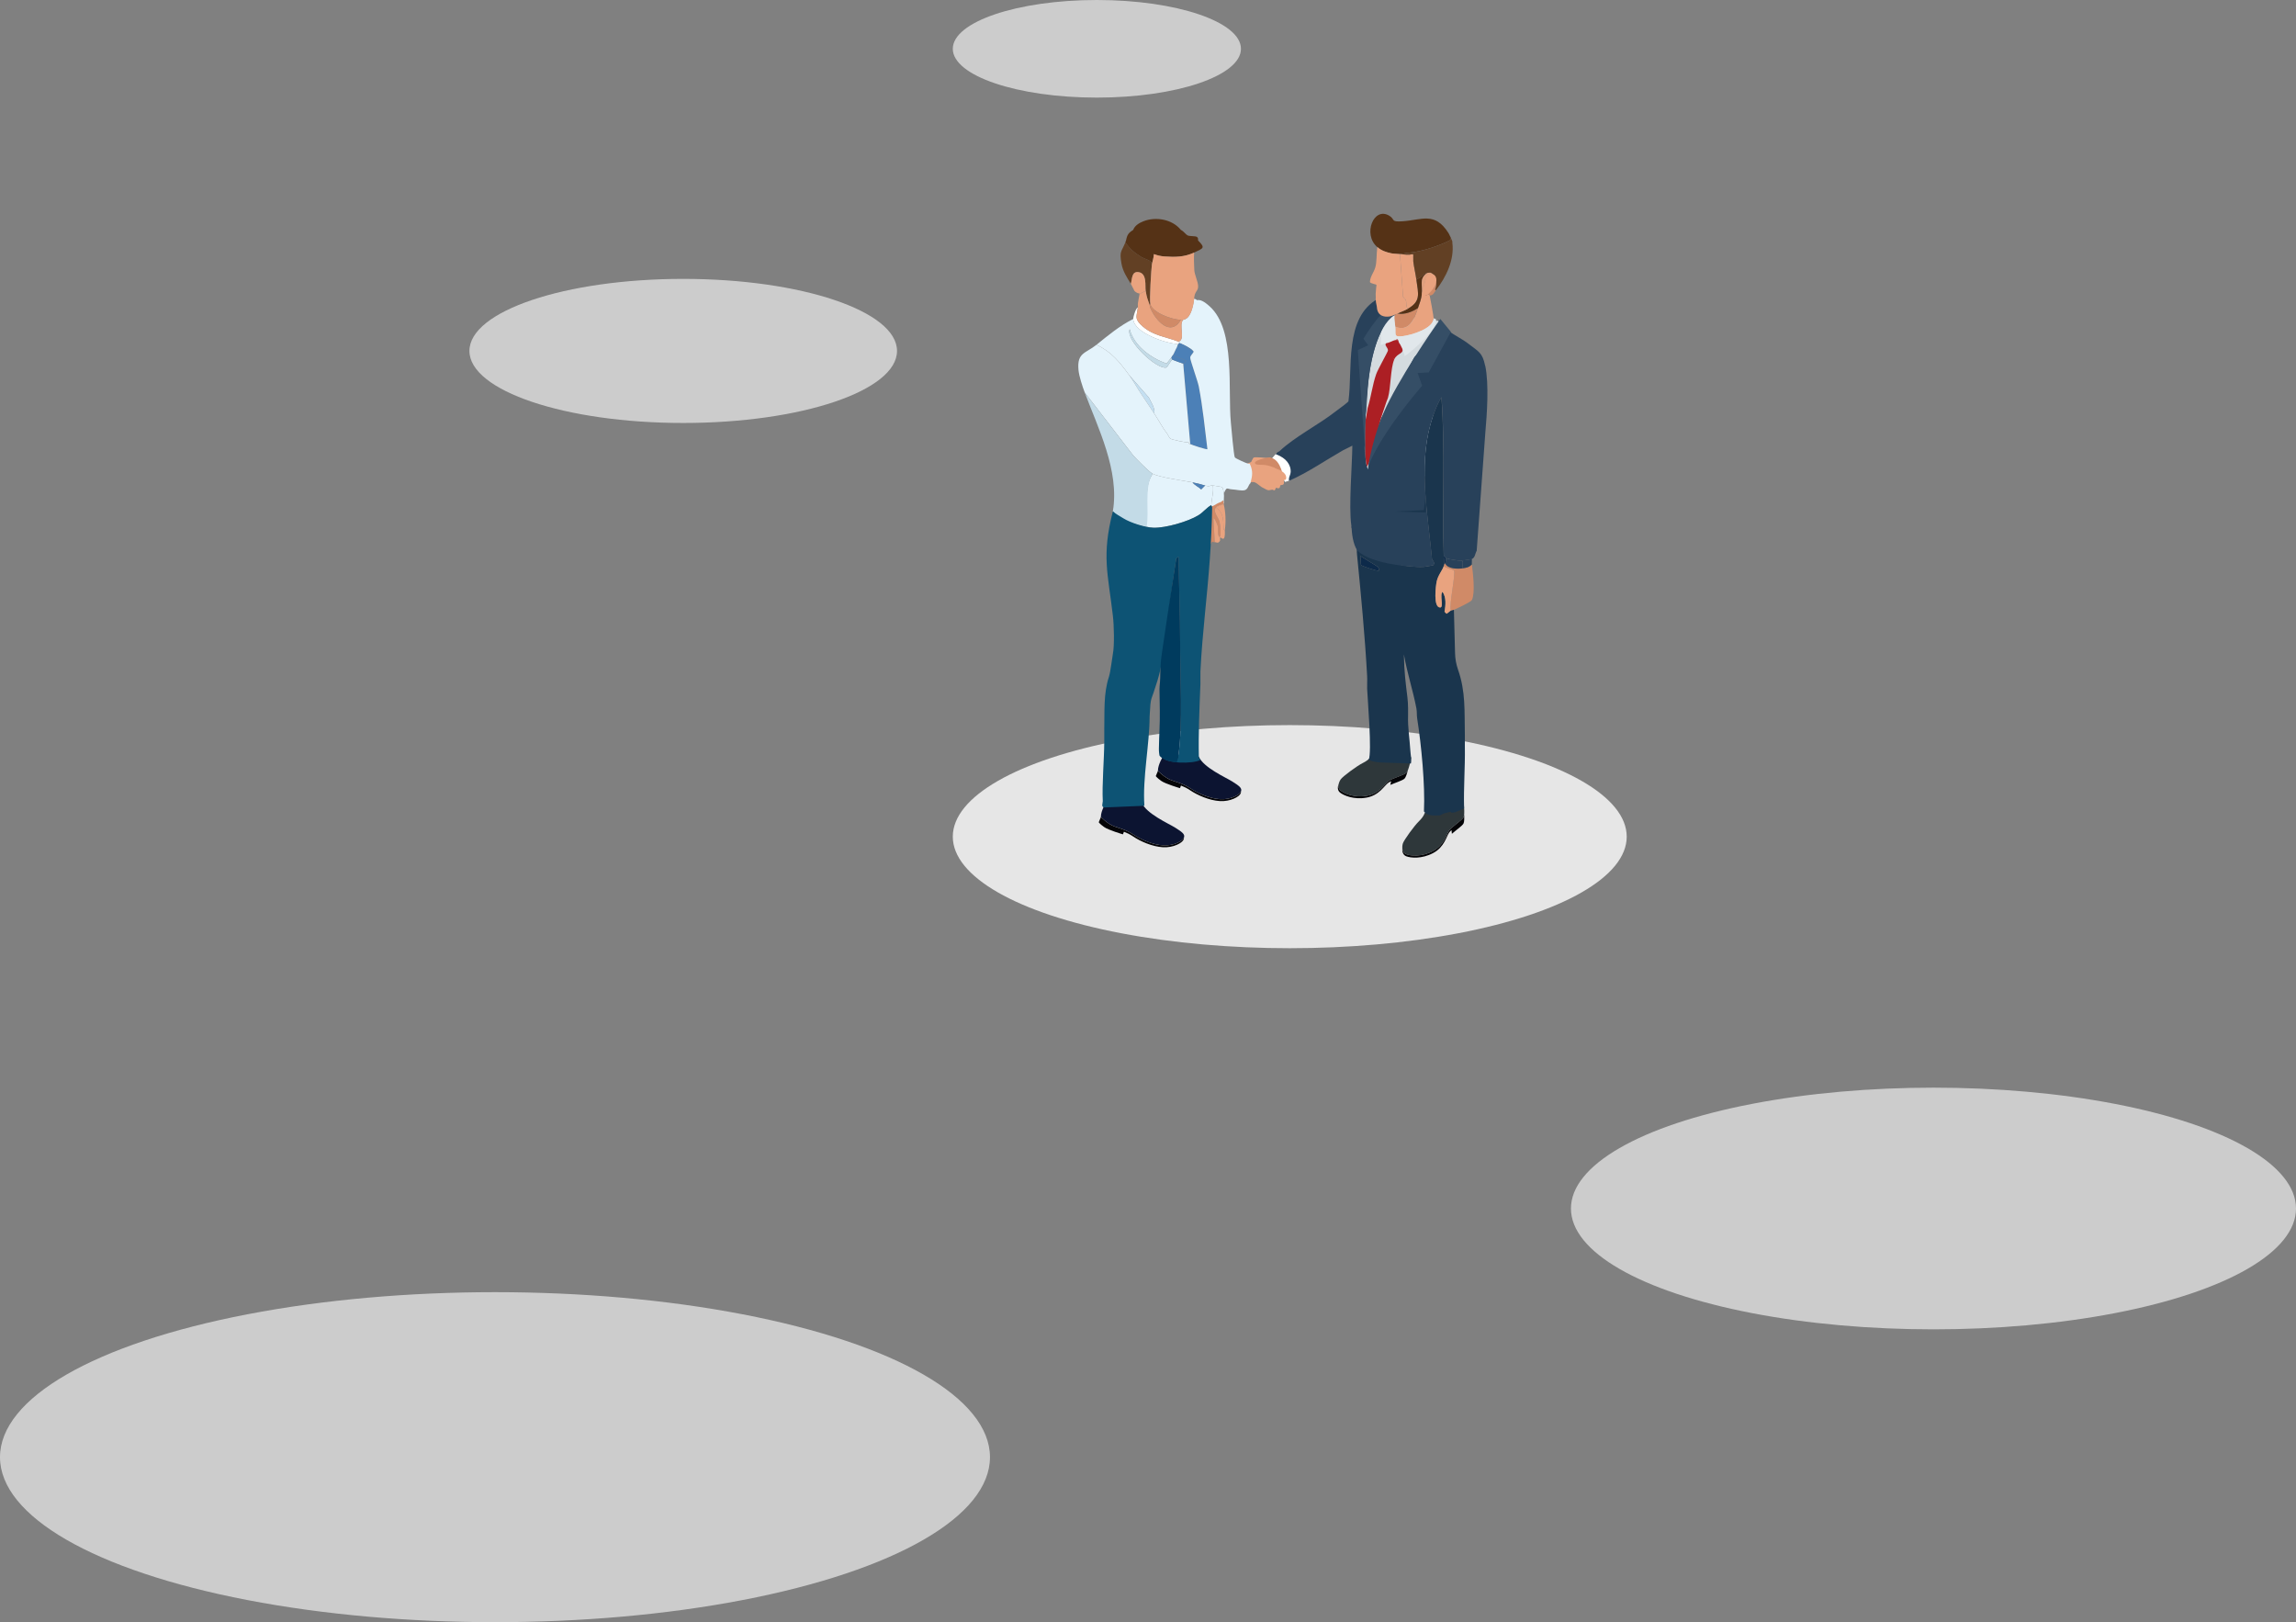 <svg width="494" height="349" viewBox="0 0 494 349" fill="none" xmlns="http://www.w3.org/2000/svg">
<rect x="0" y="0" width="494" height="349" fill="#808080" stroke="none"/>
<ellipse opacity="0.6" cx="106.5" cy="313.5" rx="106.5" ry="35.5" fill="white"/>
<ellipse opacity="0.8" cx="277.5" cy="180" rx="72.5" ry="24" fill="white"/>
<g clip-path="url(#clip0_1135_4355)">
<path d="M307.541 102.439H292.091L295.412 67.522L307.726 68.853L309.577 69.053L307.541 102.439Z" fill="#D4DBDF"/>
<path d="M274.584 97.563L273.349 98.983L276.49 103.685L277.565 103.34L278.45 99.798L274.584 97.563Z" fill="white"/>
<path d="M272.924 98.603C272.924 98.603 273.024 98.653 273.149 98.713C273.474 98.873 273.754 99.108 273.97 99.393C274.37 99.923 274.9 100.714 274.64 100.849C274.24 101.059 272.109 100.243 270.568 100.429C269.773 99.763 269.598 100.369 269.048 99.603C269.258 99.423 269.518 98.518 269.793 98.418C270.098 98.308 272.519 98.483 272.929 98.598L272.924 98.603Z" fill="#E9A37F"/>
<path d="M270.554 100.419C271.494 101.224 272.434 102.829 273.92 103.36C273.945 104.16 271.279 102.774 271.059 102.604C271.029 102.579 271.564 101.959 270.809 102.099C270.614 102.134 269.548 103.73 269.213 103.195C269.558 101.929 269.433 100.889 268.878 99.748C268.888 99.748 268.928 99.678 269.048 99.578C269.593 100.349 269.773 99.743 270.564 100.419H270.554Z" fill="#E1A07D"/>
<path d="M268.743 103.545C268.453 103.469 270.864 103.53 271.059 102.599C271.279 102.774 273.945 104.155 273.92 103.354C272.434 102.824 271.499 101.219 270.554 100.413C272.094 100.243 274.43 101.489 274.31 100.664C274.215 100.023 273.304 99.098 272.949 98.688C272.844 98.568 272.879 98.433 272.879 98.433C275.105 98.323 276.01 101.429 276.105 103.104C275.305 103.434 275.175 103.59 274.51 103.945C274.255 104.08 274.07 103.68 273.755 103.86C273.755 103.86 269.868 103.835 268.748 103.54L268.743 103.545Z" fill="#D08A67"/>
<path d="M272.263 105.22C272.974 105.645 273.159 105.415 273.734 105.345C273.819 105.335 274.099 105.515 274.159 105.495C274.479 105.405 274.419 105.03 274.499 104.98C274.689 104.86 274.954 105.23 275.309 104.95C275.375 104.895 275.44 104.45 275.51 104.385C275.56 104.335 275.935 104.39 276.13 104.205C276.39 103.965 276.165 103.409 276.195 103.349C276.265 103.194 276.815 103.459 276.73 102.624C276.565 100.964 272.664 100.263 272.664 100.263C273.329 100.113 274.089 100.548 274.769 100.728C274.409 100.118 273.054 99.898 272.384 99.923C272.994 99.528 273.594 99.228 273.309 98.473C272.424 98.473 269.793 99.193 268.897 99.523C266.807 100.298 268.087 100.133 268.282 100.698C268.457 101.219 268.332 103.314 268.652 103.699C268.842 103.93 269.357 103.579 269.838 103.719C270.178 103.819 270.698 104.195 271.183 104.595C271.328 104.715 271.488 104.82 271.658 104.905C271.873 105.015 272.158 105.16 272.258 105.215L272.263 105.22Z" fill="#E9A37F"/>
<path d="M306.576 174.794C306.576 174.794 306.381 175.639 305.34 176.639C304.3 177.64 302.089 180.696 301.844 181.436C301.609 182.176 301.609 183.412 302.559 183.782C303.515 184.152 305.9 184.392 308.351 183.087C310.802 181.781 311.192 179.46 311.822 178.635C312.453 177.815 314.513 176.534 314.884 175.859C315.254 175.189 314.884 172.368 314.884 172.368L306.576 174.799V174.794Z" fill="#2E373A"/>
<path d="M302.559 183.777C303.515 184.147 305.901 184.387 308.351 183.082C310.802 181.776 311.192 179.455 311.823 178.635C312.453 177.81 314.514 176.529 314.879 175.859C314.954 175.729 314.999 175.504 315.024 175.239C315.064 176.014 315.064 176.855 314.879 177.18C314.589 177.71 313.243 178.62 312.383 179.385L312.298 178.58C312.103 178.755 311.938 178.925 311.823 179.08C311.192 179.906 310.802 182.226 308.351 183.527C305.901 184.832 303.515 184.592 302.559 184.222C301.844 183.947 301.664 183.177 301.719 182.501C301.764 183.042 301.994 183.562 302.559 183.782" fill="#040407"/>
<path d="M294.986 162.75C294.986 162.75 294.546 163.5 293.251 164.135C291.955 164.775 288.924 167.026 288.474 167.656C288.024 168.287 287.654 169.467 288.454 170.107C289.254 170.747 291.455 171.693 294.186 171.188C296.917 170.682 297.987 168.587 298.838 167.991C299.688 167.396 302.039 166.796 302.589 166.266C303.144 165.736 303.639 162.935 303.639 162.935L294.986 162.75Z" fill="#2E373A"/>
<path d="M288.454 170.102C289.254 170.742 291.455 171.688 294.186 171.183C296.917 170.677 297.987 168.582 298.837 167.986C299.683 167.391 302.033 166.791 302.589 166.256C302.699 166.151 302.809 165.951 302.914 165.706C302.719 166.456 302.463 167.256 302.193 167.516C301.758 167.931 300.203 168.397 299.147 168.867L299.307 168.071C299.067 168.182 298.862 168.292 298.702 168.402C297.852 168.997 296.782 171.093 294.051 171.598C291.32 172.103 289.119 171.158 288.319 170.517C287.718 170.037 287.778 169.252 288.039 168.622C287.919 169.152 287.979 169.717 288.454 170.097" fill="#040407"/>
<path d="M252.862 178.07C251.447 177.175 246.705 175.114 245.645 172.708L238.057 172.473C238.057 172.473 236.817 174.459 236.867 175.769C236.867 175.769 238.277 177.255 239.758 177.79C241.238 178.325 242.379 178.545 243.889 179.566C245.405 180.586 247.98 181.741 250.266 181.871C252.552 182.001 254.438 180.936 254.733 180.211C255.033 179.481 254.278 178.965 252.862 178.07Z" fill="#0C1431"/>
<path d="M254.728 180.231C254.408 180.956 252.537 182.001 250.266 181.876C247.98 181.746 245.404 180.591 243.889 179.57C242.378 178.55 241.238 178.335 239.758 177.8C238.282 177.265 236.867 175.779 236.867 175.779C236.867 175.739 236.867 175.699 236.867 175.659C236.847 175.739 236.827 175.819 236.817 175.899L236.401 176.909C236.401 176.909 236.621 177.255 237.552 177.925C238.487 178.595 241.608 179.5 241.608 179.5C241.608 179.5 241.718 179.215 241.823 178.94C242.453 179.185 243.094 179.485 243.824 179.976C245.334 180.996 247.915 182.151 250.201 182.281C252.487 182.411 254.367 181.351 254.668 180.621C254.723 180.486 254.743 180.351 254.728 180.226" fill="#040407"/>
<path d="M265.137 168.137C263.721 167.241 258.979 165.181 257.919 162.775L250.332 162.54C250.332 162.54 249.091 164.525 249.141 165.836C249.141 165.836 250.552 167.321 252.032 167.856C253.513 168.392 254.653 168.612 256.164 169.632C257.679 170.652 260.255 171.808 262.541 171.938C264.826 172.068 266.712 171.003 267.007 170.277C267.307 169.547 266.552 169.032 265.137 168.137Z" fill="#0C1431"/>
<path d="M267.001 170.297C266.681 171.023 264.81 172.068 262.54 171.943C260.254 171.813 257.678 170.658 256.162 169.637C254.652 168.617 253.511 168.402 252.031 167.867C250.555 167.331 249.14 165.846 249.14 165.846C249.14 165.806 249.14 165.766 249.14 165.726C249.12 165.806 249.1 165.886 249.09 165.966L248.675 166.976C248.675 166.976 248.895 167.321 249.825 167.992C250.761 168.662 253.882 169.567 253.882 169.567C253.882 169.567 253.992 169.282 254.097 169.007C254.727 169.252 255.367 169.552 256.097 170.042C257.608 171.063 260.189 172.218 262.475 172.348C264.76 172.478 266.641 171.418 266.941 170.688C266.996 170.552 267.016 170.417 267.001 170.292" fill="#040407"/>
<path d="M255.503 113.873C256.063 115.128 255.658 116.429 255.333 117.574L255.503 113.873Z" fill="#0A2949"/>
<path d="M312.143 174.644C312.143 174.644 312.143 174.664 312.143 174.669C312.393 174.909 313.028 174.589 313.618 174.289L312.143 174.644Z" fill="#0D2A4A"/>
<path d="M313.623 174.289L314.838 173.999C314.753 173.708 314.208 173.989 313.623 174.289Z" fill="#0D2A4A"/>
<path d="M296.672 122.786C296.217 122.906 293.016 121.761 292.886 121.611C292.701 121.39 292.846 120.035 292.636 119.59C293.211 119.985 296.277 121.776 296.422 121.946C296.777 122.366 296.612 122.351 296.672 122.786Z" fill="#0D2A4A"/>
<path d="M315.173 160.794C315.158 159.904 315.193 158.999 315.173 158.103C315.068 153.022 315.374 148.815 313.698 144.043C313.303 142.913 313.093 141.723 313.063 140.522L312.818 131.194C312.703 131.244 312.438 131.234 312.142 131.364C311.992 131.429 311.327 132.054 311.217 132.039L310.797 131.619C311.032 130.164 311.207 128.613 310.377 127.333C309.692 127.943 310.692 130.679 309.872 130.699C308.311 130.734 308.911 126.002 309.116 125.067C309.417 123.692 310.372 122.656 310.632 121.786C310.687 121.601 310.757 121.556 310.802 121.281C310.812 121.206 310.647 120.185 310.632 119.765C310.237 108.201 310.982 97.097 310.127 85.454C309.141 87.034 308.286 89.415 307.771 91.255C305.19 100.514 307.206 110.777 308.106 120.35C308.116 120.455 308.901 121.071 308.356 121.611C307.716 121.716 307.066 121.876 306.42 121.946C305.93 122.001 305.25 121.961 304.74 121.946C302.419 121.881 296.632 121.076 296.332 118.245C294.666 117.119 293.291 116.014 291.961 114.458C291.735 114.198 291.195 112.603 290.785 113.363C290.915 114.103 291.745 114.944 291.796 115.129C292.106 116.334 291.841 118.015 291.966 119.25C292.826 127.973 293.671 136.746 294.151 145.489C294.201 146.404 294.116 147.4 294.151 148.18C294.266 150.796 295.217 161.76 294.486 163.485C294.486 163.485 294.867 163.67 295.737 163.88C296.132 163.975 296.792 164.035 297.517 164.06L303.565 164.26C303.75 163.43 303.504 162.48 303.444 161.469C303.294 158.899 302.869 156.523 302.954 153.962V152.281C302.954 151.666 302.894 150.661 302.819 150.051C302.434 146.904 302.119 144.584 302.054 140.782C302.799 144.979 303.995 148.46 304.745 152.386C304.895 153.182 304.8 153.862 304.915 154.572C305.81 160.234 306.651 168.987 306.37 174.579C307.111 175.424 307.956 175.509 309.797 175.424L310.637 175.004L312.147 174.639C312.147 174.639 312.147 174.659 312.147 174.664C312.648 175.139 313.993 174.359 314.838 173.989L315.008 173.819C314.888 169.467 315.238 165.126 315.178 160.784L315.173 160.794ZM292.886 121.606C292.706 121.386 292.846 120.03 292.636 119.585C293.211 119.98 296.277 121.771 296.422 121.941C296.777 122.361 296.612 122.346 296.672 122.781C296.217 122.901 293.016 121.756 292.886 121.606Z" fill="#1A354D"/>
<path d="M311.137 120.095L310.967 121.271H310.797C310.807 121.196 310.642 120.175 310.627 119.755C310.962 119.62 311.102 120.08 311.132 120.09L311.137 120.095Z" fill="#0D2A4A"/>
<path d="M312.148 51.137C312.063 50.901 312.008 50.861 311.978 50.801C311.847 50.516 311.837 50.436 311.642 50.126C308.701 45.5 305.935 47.32 301.804 47.605C299.118 47.791 300.244 47.23 298.943 46.43C295.552 44.339 293.146 50.451 296.337 53.157C297.263 53.943 298.208 54.248 299.363 54.503C299.758 54.588 300.684 54.608 301.214 54.673C301.269 54.678 301.329 54.668 301.384 54.673C302.004 54.498 302.769 54.398 303.405 54.338C305.97 54.088 309.367 52.977 311.727 51.817C312.063 51.652 312.228 51.577 312.148 51.142V51.137Z" fill="#553216"/>
<path d="M306.26 63.416C306.66 63.656 306.91 63.716 307.1 63.246C307.11 63.276 307.541 63.276 307.606 63.581C307.756 64.301 308.446 67.978 308.446 68.458C308.456 70.704 303.684 72.094 301.804 72.324C299.778 72.574 300.363 71.949 300.208 70.303C303.289 71.454 304.299 68.633 305.085 66.267C305.47 65.102 305.74 64.546 305.925 63.241C306.255 63.146 306.245 63.401 306.26 63.411V63.416Z" fill="#E9A37F"/>
<path d="M308.78 62.235C308.8 62.265 308.755 62.431 308.95 62.406C308.57 62.886 308.425 63.556 307.605 63.581C307.54 63.271 307.11 63.276 307.1 63.246C307.02 62.956 306.825 62.711 306.93 62.32C307.5 61.48 308.21 61.425 308.78 62.235Z" fill="#D08A67"/>
<path d="M314.668 122.281C315.523 122.156 316.034 122.086 316.689 121.441C316.894 123.211 317.454 127.498 316.689 129.093C316.494 129.499 313.423 130.939 312.822 131.194C312.707 131.244 312.442 131.234 312.147 131.364C311.767 129.994 313.233 123.467 312.822 122.701C312.767 122.596 310.907 122.156 310.637 121.776C310.692 121.591 310.762 121.546 310.807 121.271H310.977C311.507 122.366 313.533 122.446 314.678 122.281H314.668Z" fill="#D08A67"/>
<path d="M312.148 131.364C311.998 131.429 311.332 132.054 311.222 132.039L310.802 131.619C311.037 130.164 311.212 128.613 310.382 127.333C309.697 127.943 310.697 130.679 309.877 130.699C308.316 130.734 308.917 126.002 309.122 125.067C309.417 123.691 310.377 122.656 310.637 121.786C310.907 122.166 312.768 122.606 312.823 122.711C313.233 123.476 311.768 129.999 312.148 131.374V131.364Z" fill="#E9A37F"/>
<path d="M304.075 55.508C304.11 55.723 304.05 55.963 304.075 56.184C304.25 57.659 304.545 58.699 304.75 60.22C305.16 63.276 305.76 64.791 302.899 66.442C302.239 65.562 302.949 64.641 302.059 64.086C302.049 64.081 302.119 63.951 301.889 63.916L301.214 54.668C301.269 54.673 301.329 54.663 301.384 54.668C302.319 54.768 303.049 54.908 303.99 54.668C304.165 54.803 304.035 55.283 304.075 55.508Z" fill="#E9A37F"/>
<path d="M300.202 70.308C300.122 69.473 299.917 68.643 300.032 67.787C300.092 67.752 300.212 67.707 300.367 67.617C300.522 67.527 300.612 67.497 300.703 67.447C302.183 67.743 303.879 67.087 305.074 66.272C304.289 68.638 303.278 71.459 300.197 70.308H300.202Z" fill="#D08A67"/>
<path d="M307.101 58.704C305.19 60.02 306.196 61.365 305.926 63.246C305.741 64.551 305.47 65.106 305.085 66.272C303.89 67.087 302.194 67.747 300.714 67.447C301.399 67.072 302.099 66.897 302.9 66.437C305.761 64.786 305.16 63.271 304.75 60.215C304.97 59.885 305.045 59.98 305.255 59.88C306.171 59.429 306.066 58.904 307.106 58.704H307.101Z" fill="#553216"/>
<path d="M308.611 59.38C308.666 59.41 308.806 59.36 308.781 59.55C309.041 60.455 309.156 61.41 308.781 62.24C308.21 61.43 307.5 61.485 306.93 62.326C306.825 62.716 307.02 62.961 307.1 63.251C306.91 63.716 306.66 63.661 306.26 63.421C306.3 62.236 306.48 58.269 308.616 59.385L308.611 59.38Z" fill="#D08A67"/>
<path d="M308.611 59.209V59.379C306.475 58.264 306.295 62.23 306.255 63.416C306.24 63.406 306.25 63.151 305.92 63.246C306.19 61.365 305.19 60.02 307.095 58.704C307.906 58.549 307.961 58.669 308.611 59.209Z" fill="#E1A07D"/>
<path d="M316.684 120.26C316.714 120.646 316.639 121.056 316.684 121.436C316.034 122.081 315.524 122.151 314.663 122.276C314.528 121.651 314.978 120.911 314.493 120.595C314.818 120.58 316.504 120.35 316.679 120.26H316.684Z" fill="#28415A"/>
<path d="M296.672 66.777C296.637 66.912 296.557 66.982 296.502 67.112C296.467 67.197 295.476 68.218 295.326 68.543C294.166 71.023 292.921 73.084 294.151 75.775C292.856 73.835 292.21 76.02 294.321 76.28C294.026 76.5 293.391 76.225 293.146 76.45C292.375 77.146 292.976 94.807 293.651 97.137C293.361 97.468 293.161 96.532 293.146 96.462C292.41 92.226 292.385 85.698 292.47 81.327C292.555 77.266 292.585 73.649 294.321 69.888C294.791 68.868 295.632 67.242 296.677 66.777H296.672Z" fill="#28415A"/>
<path d="M300.374 67.617C300.219 67.707 300.094 67.752 300.039 67.787C298.198 68.893 298.078 69.468 297.178 71.319C294.627 76.566 294.287 82.537 293.982 88.305C293.962 88.69 293.827 89.16 293.812 89.48C294.052 83.753 293.997 76.28 296.672 71.064C296.863 70.698 298.488 68.283 298.693 68.123C299.088 67.808 299.864 67.612 300.374 67.617Z" fill="#28415A"/>
<path d="M312.647 120.43C313.308 120.54 313.818 120.625 314.498 120.6C314.983 120.915 314.528 121.656 314.668 122.281C313.523 122.446 311.497 122.366 310.967 121.271L311.137 120.095C311.527 120.265 312.207 120.36 312.652 120.43H312.647Z" fill="#28415A"/>
<path d="M319.545 78.721C318.955 75.815 318.144 75.68 316.014 74.01C314.613 72.909 312.983 72.189 311.892 71.319C310.722 70.383 310.962 69.453 309.451 68.798C310.567 70.763 307.951 73.619 306.51 74.855C305.625 75.61 305.075 76.16 304.46 76.66L304.24 76.956L297.177 89.99C296.812 90.775 295.762 94.181 295.327 95.792C294.871 97.478 294.486 99.258 294.316 101.004C293.996 100.258 293.871 99.368 293.811 98.563C293.621 95.852 293.701 92.231 293.811 89.48C294.051 83.753 293.996 76.28 296.672 71.064C296.862 70.698 298.488 68.283 298.693 68.123C297.547 68.088 297.842 67.802 296.507 67.112C296.472 67.197 295.482 68.218 295.332 68.543C294.171 71.023 292.926 73.084 294.156 75.775C292.861 73.835 292.216 76.02 294.326 76.28C294.031 76.5 293.396 76.225 293.151 76.45C292.381 77.146 292.981 94.807 293.656 97.137C293.366 97.468 293.166 96.532 293.151 96.462C292.416 92.226 292.391 85.698 292.476 81.327C292.561 77.266 292.591 73.649 294.326 69.888C294.796 68.868 295.637 67.242 296.682 66.777C296.727 66.602 296.667 66.317 296.682 66.102C296.737 65.382 296.557 64.891 296.512 64.251C289.119 68.328 291.095 79.251 290.12 86.369C289.285 87.149 288.324 87.769 287.429 88.469C283.798 91.326 278.531 93.991 275.32 97.047C275.155 97.203 274.835 97.172 274.479 97.723C275.975 98.213 277.451 99.313 277.676 101.004C277.841 102.234 277.17 102.479 277.34 103.445C281.397 101.664 285.098 99.088 288.944 96.887C289.109 96.792 289.375 96.687 289.62 96.552C290.045 96.312 290.54 96.132 290.965 95.877C290.92 100.193 290.17 108.966 290.74 112.993C290.77 113.213 290.8 113.433 290.81 113.658C290.85 114.513 291.055 117.054 292.065 118.475C294.891 121.191 302.439 121.881 304.76 121.946C305.275 121.961 305.95 122.001 306.44 121.946C307.086 121.876 307.731 121.716 308.376 121.611C308.916 121.071 308.136 120.455 308.126 120.35C307.221 110.777 305.205 100.509 307.791 91.255C308.306 89.415 309.161 87.034 310.147 85.453C311.002 97.097 310.257 108.201 310.652 119.765C310.987 119.63 311.127 120.09 311.157 120.1C311.547 120.27 312.227 120.365 312.673 120.435C313.333 120.545 313.843 120.63 314.523 120.605C314.848 120.59 316.534 120.36 316.709 120.27C317.424 119.885 317.354 119.09 317.719 118.505L319.57 93.191C319.935 89.025 320.385 82.737 319.57 78.726L319.545 78.721Z" fill="#28415A"/>
<path d="M288.685 87.799C289.09 87.649 290.49 89.1 290.03 89.315L288.685 87.799Z" fill="#28415A"/>
<path d="M288.18 88.139C288.555 88.635 289.475 89.075 289.355 89.82C288.93 89.445 288.215 88.74 288.18 88.139Z" fill="#28415A"/>
<path d="M299.843 73.359C301.213 72.574 302.254 76.63 302.254 76.63C302.254 76.63 309.501 71.258 308.946 68.627C308.736 68.588 308.641 68.593 308.441 68.457C308.451 70.703 303.679 72.094 301.799 72.324C299.773 72.574 300.358 71.949 300.203 70.303C300.123 69.468 299.918 68.638 300.033 67.782C298.192 68.888 298.072 69.463 297.172 71.313L297.087 74.264C297.092 74.179 297.952 73.909 298.122 73.874L299.838 73.354L299.843 73.359Z" fill="#E1E7EB"/>
<path d="M300.308 73.149C300.468 73.124 300.648 73.164 300.813 73.149C301.018 73.715 301.413 74.955 301.488 75.505C300.338 75.505 298.933 76.05 299.973 77.356C299.143 79.366 299.273 83.353 298.627 85.599C298.172 86.674 297.857 87.869 297.452 88.965C296.322 91.991 295.611 97.638 294.116 100.429C293.566 98.668 293.651 93.501 293.761 90.75C293.776 90.425 294.236 88.169 294.256 87.784C295.001 85.409 295.281 82.813 296.107 80.467C296.457 79.466 298.602 75.7 298.627 75.42C298.683 74.77 297.687 74.215 298.292 73.825C298.943 73.775 299.618 73.249 300.313 73.149H300.308Z" fill="#AC1F24"/>
<path d="M300.644 72.984C300.729 73.069 300.779 73.069 300.814 73.154C300.649 73.169 300.469 73.129 300.309 73.154C300.464 72.984 300.559 73.024 300.644 72.984Z" fill="#AC1F24"/>
<path d="M301.589 74.76C302.349 76.16 300.589 75.865 299.969 77.356C299.734 77.066 299.463 77.061 299.433 76.715C299.353 75.68 300.129 73.599 301.039 73.844C301.184 73.884 301.439 74.465 301.584 74.765L301.589 74.76Z" fill="#AC1F24"/>
<path d="M312.483 52.312C312.468 52.202 312.503 52.082 312.483 51.977C312.443 51.742 312.222 51.362 312.147 51.137C312.227 51.567 312.062 51.642 311.727 51.812C309.362 52.977 305.97 54.088 303.404 54.333C302.774 54.393 302.004 54.493 301.384 54.668C302.319 54.768 303.049 54.908 303.99 54.668C304.165 54.803 304.035 55.283 304.075 55.508C304.11 55.723 304.05 55.963 304.075 56.183C304.25 57.659 304.545 58.699 304.75 60.22C304.97 59.89 305.045 59.985 305.255 59.885C306.17 59.434 306.065 58.909 307.106 58.709C307.916 58.554 307.971 58.674 308.621 59.215V59.385C308.676 59.414 308.816 59.364 308.791 59.555C309.051 60.46 309.166 61.415 308.791 62.245C308.811 62.276 308.766 62.441 308.961 62.416C311.152 59.62 312.928 55.923 312.493 52.322L312.483 52.312Z" fill="#624024"/>
<path d="M263.321 106.136C263.416 106.801 263.251 107.631 263.321 108.321C262.491 108.646 261.92 109.272 260.8 108.997C260.8 108.976 260.625 109.077 260.63 108.661C260.66 107.276 261.18 105.885 260.965 104.455C261.2 104.48 262.826 104.73 262.901 104.79C263.141 104.985 263.276 105.8 263.321 106.136Z" fill="#E4F3FB"/>
<path d="M244.819 66.107C244.629 67.942 244.034 68.438 245.41 69.808C247.86 72.249 250.781 72.399 253.567 73.509C253.587 73.519 253.882 73.834 253.902 73.844C253.592 73.759 253.657 73.909 253.567 74.014C251.021 73.98 243.974 71.644 243.814 68.633C243.794 68.263 244.329 66.347 244.824 66.112L244.819 66.107Z" fill="white"/>
<path d="M256.763 75.525C257.048 75.795 256.093 76.38 256.088 76.955C256.083 77.531 257.704 81.957 257.939 83.177C258.789 87.604 259.239 92.156 259.789 96.632C259.699 96.802 256.378 95.712 256.088 95.537L254.572 78.216C255.028 78.186 254.908 77.841 255.248 77.626L252.387 76.365C252.577 76.07 252.912 75.2 253.227 74.685C253.547 73.874 256.513 75.295 256.758 75.525H256.763Z" fill="#4C80B7"/>
<path d="M254.577 78.216C254.452 78.226 252.327 77.441 252.222 77.376C251.922 77.586 251.161 78.991 250.961 79.056C249.076 79.666 242.123 73.334 243.059 70.813C243.969 74.409 247.635 77.03 250.961 78.216C251.046 78.196 251.927 77.055 252.057 76.87C252.167 76.71 252.292 76.525 252.392 76.365C252.582 76.07 252.917 75.2 253.232 74.685C253.317 74.545 253.357 74.254 253.567 74.009C251.021 73.974 243.974 71.639 243.814 68.628C240.883 70.098 238.432 72.149 235.911 74.18C239.172 75.685 240.938 77.941 242.974 80.737L247.18 85.528C247.665 86.589 248.535 87.724 248.355 88.975C249.251 90.305 250.081 91.971 251.046 93.181C251.291 93.486 251.576 94.221 251.802 94.356C252.242 94.626 255.048 95.192 255.753 95.197C255.928 95.747 255.833 95.377 256.088 95.532L254.572 78.211L254.577 78.216Z" fill="#E4F3FB"/>
<path d="M248.351 88.98C247.45 87.639 246.57 86.279 245.66 84.943C244.749 83.608 243.864 81.967 242.969 80.737L247.175 85.528C247.66 86.589 248.531 87.724 248.351 88.975V88.98Z" fill="#C4DFF1"/>
<path d="M268.873 99.743C268.798 99.763 268.633 99.753 268.538 99.743C268.173 99.698 265.782 98.613 265.677 98.398C265.437 97.898 264.942 92.086 264.837 90.995C264.127 83.838 265.912 71.043 260.296 65.937C259.715 65.412 258.465 64.321 257.605 64.591C257.415 64.476 257.155 64.301 256.929 64.256C256.754 65.467 256.319 68.058 255.079 68.628C254.864 68.728 254.909 68.753 254.574 68.798C253.528 69.868 255.134 73.069 253.563 73.509C253.583 73.519 253.878 73.835 253.898 73.844C254.874 74.255 255.974 74.79 256.759 75.525C257.044 75.795 256.089 76.38 256.084 76.956C256.084 77.541 257.7 81.957 257.935 83.178C258.785 87.604 259.235 92.156 259.785 96.632C259.695 96.802 256.374 95.712 256.084 95.537C255.829 95.382 255.924 95.752 255.749 95.202C255.039 95.202 252.238 94.632 251.798 94.362C251.573 94.221 251.288 93.491 251.042 93.186C250.077 91.976 249.247 90.31 248.352 88.98C247.451 87.639 246.571 86.279 245.661 84.943C244.78 83.658 243.865 81.967 242.97 80.737C240.929 77.936 239.168 75.68 235.907 74.18C233.576 76.055 231.706 75.83 232.041 79.561C232.166 80.957 232.886 83.093 233.386 84.438L243.815 97.978C244.55 98.788 247.211 101.519 248.021 101.929C249.597 102.734 254.579 103.39 256.599 103.78C257.685 103.99 258.315 104.165 259.29 104.455C260.596 104.84 260.015 104.36 260.971 104.455C261.206 104.48 262.831 104.73 262.906 104.79C263.147 104.985 263.282 105.8 263.327 106.136C264.032 104.585 263.847 105.225 265.177 105.295C265.907 105.33 267.143 105.635 267.783 105.465C268.573 105.255 268.573 104.305 269.044 103.95L269.214 103.195C269.559 101.929 269.434 100.889 268.879 99.748L268.873 99.743Z" fill="#E4F3FB"/>
<path d="M253.903 73.844C254.878 74.255 255.978 74.79 256.764 75.525C256.519 75.295 253.553 73.875 253.232 74.685C253.317 74.545 253.357 74.255 253.568 74.01C253.658 73.91 253.593 73.76 253.903 73.84V73.844Z" fill="#4C80B7"/>
<path d="M252.052 76.87C252.002 76.996 252.172 77.346 252.222 77.376C251.922 77.586 251.162 78.991 250.961 79.056C249.076 79.666 242.123 73.334 243.059 70.813C243.969 74.41 247.635 77.031 250.961 78.216C251.046 78.196 251.927 77.055 252.057 76.87H252.052Z" fill="#C3DBE7"/>
<path d="M254.578 78.216C254.452 78.226 252.327 77.441 252.222 77.376C252.172 77.346 252.007 77.001 252.052 76.87C252.162 76.715 252.287 76.525 252.387 76.365L255.248 77.626C254.913 77.841 255.033 78.186 254.572 78.216H254.578Z" fill="#4C80B7"/>
<path d="M260.965 104.455C260.01 104.36 260.59 104.84 259.284 104.455L258.444 105.295C258.134 104.935 256.899 104.32 256.593 103.78C254.573 103.39 249.591 102.734 248.016 101.929C246.085 104.77 247.135 107.991 246.5 111.177C244.014 110.642 242.018 109.272 240.443 107.311C240.278 108.296 239.643 109.197 239.433 110.002C240.238 109.632 240.978 111.062 241.703 111.517C243.209 112.463 246.43 113.483 248.181 113.538C250.781 113.613 255.608 112.228 257.854 110.847C258.904 110.197 259.584 109.222 260.63 108.661C260.66 107.276 261.18 105.886 260.965 104.455Z" fill="#E4F3FB"/>
<path d="M259.285 104.455L258.444 105.295C258.134 104.935 256.899 104.32 256.594 103.78C257.679 103.99 258.309 104.165 259.285 104.455Z" fill="#4C80B7"/>
<path d="M248.015 101.929C246.084 104.77 247.33 110.152 246.699 113.338C244.213 112.803 241.012 111.962 239.442 110.002C240.912 101.239 236.186 91.961 233.385 84.438L243.813 97.978C244.549 98.788 247.209 101.519 248.02 101.929H248.015Z" fill="#C3DBE7"/>
<path d="M245.659 55.343C244.093 54.368 243.238 53.693 242.128 52.147C241.272 54.258 240.822 53.968 241.287 56.689C241.562 58.309 242.453 59.685 243.308 61.06C243.598 60.15 243.428 58.369 244.904 58.539C246.859 58.764 246.329 61.54 246.499 62.576C246.754 64.136 246.899 64.311 247.339 65.602L247.509 65.432C247.279 64.536 247.694 57.974 247.845 56.854C248.175 56.169 246.084 55.603 245.659 55.338V55.343Z" fill="#624024"/>
<path d="M247.875 56.689C247.865 56.749 247.85 56.804 247.845 56.854C247.87 56.799 247.88 56.744 247.875 56.689Z" fill="#5F2F17"/>
<path d="M257.774 51.727C257.719 51.672 257.924 51.262 257.524 50.972C257.209 50.742 255.974 50.867 255.503 50.636C255.143 50.461 254.738 49.801 254.073 49.461C252.202 47.15 248.651 46.555 246 47.61C245.125 47.961 244.16 48.506 243.814 49.461C243.529 49.626 242.984 50.036 242.804 50.301C242.299 51.042 242.439 51.387 242.129 52.152C243.239 53.697 244.095 54.373 245.66 55.348C246.05 55.593 247.841 56.083 247.876 56.694C247.981 56.153 248.261 55.298 248.266 54.673C248.996 54.948 249.757 55.123 250.537 55.178C252.813 55.338 254.818 55.328 256.929 54.338C258.975 53.377 259.37 53.347 257.769 51.732L257.774 51.727Z" fill="#553216"/>
<path d="M254.578 68.798C254.417 68.818 254.237 68.798 254.072 68.798C251.907 72.544 248.651 69.008 247.515 66.277C247.39 65.972 247.405 65.782 247.345 65.602C246.905 64.311 246.76 64.136 246.505 62.576C246.13 62.816 245.364 63.001 245.159 63.416C245.114 63.511 244.879 64.966 244.824 65.266C244.779 65.517 244.854 65.837 244.824 66.107C244.634 67.942 244.039 68.438 245.414 69.808C247.865 72.249 250.786 72.399 253.572 73.509C255.143 73.074 253.537 69.868 254.583 68.798H254.578Z" fill="#E9A37F"/>
<path d="M244.905 58.539C243.43 58.369 243.6 60.15 243.31 61.06C243.435 61.26 243.59 61.65 243.645 61.735C244.105 62.425 243.79 62.586 244.82 63.081C244.965 63.151 245.24 62.961 245.155 63.416C245.36 63.001 246.126 62.816 246.501 62.576C246.331 61.54 246.861 58.759 244.905 58.539Z" fill="#E9A37F"/>
<path d="M256.929 54.333C254.818 55.323 252.812 55.333 250.536 55.173C249.756 55.118 249.001 54.943 248.266 54.668C248.261 55.363 247.916 56.343 247.846 56.854C247.695 57.974 247.28 64.536 247.51 65.431C247.971 67.232 252.052 68.778 254.068 68.798C254.233 68.798 254.413 68.818 254.573 68.798C254.908 68.753 254.863 68.728 255.078 68.628C256.318 68.057 256.859 65.477 256.929 64.256C257.029 62.576 257.814 62.676 257.789 61.57C257.769 60.625 257.014 59.079 256.964 58.134C256.899 56.859 256.849 55.583 256.929 54.333Z" fill="#E9A37F"/>
<path d="M254.072 68.798C251.906 72.544 248.65 69.008 247.515 66.277C247.39 65.972 247.405 65.782 247.345 65.602L247.515 65.432C247.975 67.232 252.056 68.778 254.072 68.798Z" fill="#D08A67"/>
<path d="M263.276 108.421C262.891 108.651 261.86 108.917 261.605 109.192C260.855 109.992 262.17 111.392 262.376 112.213C262.501 112.713 262.836 115.399 262.376 115.554C261.895 115.209 262.14 113.788 261.99 113.113C261.96 112.983 261.275 111.187 261.09 111.572L261.345 116.649C261.02 116.694 260.92 116.514 260.895 116.519C260.6 116.614 260.465 117.479 259.93 117.289C260.135 114.298 260.43 112.033 260.48 109.017C261.485 108.731 261.61 108.411 262.245 108.166C262.586 108.031 262.861 107.991 263.081 107.651C263.406 107.846 263.211 108.171 263.276 108.421Z" fill="#D08A67"/>
<path d="M263.536 114.078C263.691 116.999 262.68 115.544 262.57 115.619C262.41 115.734 262.57 116.214 262.505 116.324C262.04 117.084 261.7 116.594 261.35 116.644L261.095 111.567C261.275 111.187 261.965 112.983 261.995 113.108C262.15 113.783 261.9 115.204 262.38 115.549C262.84 115.394 262.505 112.708 262.38 112.208C262.175 111.387 260.855 109.987 261.61 109.187C263.416 110.472 263.145 111.973 263.28 113.878C263.285 113.978 263.536 114.053 263.536 114.073V114.078Z" fill="#E9A37F"/>
<path d="M263.276 108.421C263.726 110.197 263.781 112.258 263.531 114.078C263.531 114.063 263.281 113.983 263.276 113.883C263.141 111.977 263.411 110.472 261.605 109.192C261.866 108.916 262.891 108.646 263.276 108.421Z" fill="#E9A37F"/>
<path d="M246.225 173.358C245.805 167.306 247.33 160.264 247.345 154.157L247.515 151.551C247.65 150.296 247.816 150.126 248.191 149.03C249.581 144.959 249.771 143.858 250.376 139.612C251.297 133.15 252.052 126.643 253.067 120.185C253.127 120.02 253.502 119.85 253.572 119.765C253.648 125.927 253.903 132.174 253.908 138.352C253.913 145.079 254.483 155.973 253.572 162.235C253.542 162.46 253.352 163.425 253.152 163.495C252.817 163.48 249.391 161.749 249.871 162.74C250.661 164.355 256.724 164.38 258.279 163.495C258.289 163.285 257.949 163.205 257.944 162.99C257.829 157.808 258.069 152.371 258.279 147.18C258.314 146.289 258.239 145.379 258.279 144.489C258.664 136.396 259.74 128.348 260.3 120.27C260.57 116.359 260.745 112.948 260.805 109.001C260.805 108.981 260.63 109.082 260.635 108.666C259.595 109.227 258.914 110.207 257.859 110.852C255.618 112.233 250.787 113.618 248.191 113.543C248.191 113.633 248.141 113.678 248.096 113.733C248.146 113.678 248.196 113.633 248.191 113.543C246.44 113.493 243.219 112.468 241.713 111.522C240.988 111.067 239.988 110.542 239.443 110.007C236.987 119.535 238.387 123.406 239.443 132.469C239.698 134.64 239.793 138.907 239.443 140.677C239.283 141.483 238.942 144.549 238.602 145.579C237.392 149.235 237.682 153.127 237.592 156.933C237.572 157.828 237.597 158.728 237.592 159.624C237.567 163.37 237.087 168.837 237.272 172.368C237.272 172.398 237.207 172.823 237.157 173.193C237.117 173.478 237.347 173.734 237.632 173.719L246.225 173.358ZM244.149 147.385C244.149 147.385 244.149 147.375 244.149 147.37C244.149 147.375 244.149 147.38 244.149 147.385Z" fill="#0D5374"/>
<path d="M253.127 163.995C250.071 163.69 249.47 162.545 249.47 162.545C249.435 162.275 249.335 161.779 249.345 161.084C249.385 158.288 249.591 155.597 249.54 152.806L249.47 148.27C249.47 148.06 249.475 147.84 249.5 147.63C249.781 144.939 249.475 144.073 250.006 140.397C250.926 133.935 252.061 126.637 253.077 120.18C253.137 120.015 253.512 119.845 253.582 119.76C253.657 125.922 253.912 132.169 253.917 138.346C253.922 145.074 254.492 155.967 253.582 162.229C253.552 162.455 253.332 163.93 253.132 164" fill="#003B5E"/>
<path d="M306.706 106.806L306.351 109.752L300.009 110.067L306.811 110.232L306.706 106.806Z" fill="#1A354D"/>
<path d="M305.904 63.536C306.209 63.701 306.91 63.916 308.13 62.4C309.345 60.88 309.22 59.544 308.53 59.149C307.84 58.754 307.23 59.069 306.925 59.609C306.625 60.15 305.904 63.531 305.904 63.531" fill="#E9A37F"/>
<path d="M272.879 98.438C272.879 98.438 269.233 99.053 270.153 99.828C270.413 100.048 271.538 99.963 272.219 100.053C273.519 100.228 274.964 100.949 274.964 100.949L273.444 98.483L272.879 98.438Z" fill="#D08A67"/>
<path d="M309.896 68.628C309.896 68.628 303.244 77.871 298.962 86.118C295.391 92.991 294.381 100.403 294.381 100.403C294.381 100.403 296.126 94.556 305.98 82.983L305.019 80.251L307.4 80.126L312.172 71.394L309.896 68.628Z" fill="#354E66"/>
<path d="M295.942 65.937L297.287 67.892L295.017 71.949L293.971 79.096L293.326 89.485L293.681 99.198L292.811 99.573L291.15 91.796L292.091 71.514L295.832 65.602L295.942 65.937Z" fill="#28415A"/>
<path d="M292.14 75.32L293.81 98.568C293.81 98.568 292.43 72.849 300.033 67.787C300.033 67.787 300.503 66.377 298.682 66.672C296.861 66.967 293.355 72.884 293.355 72.884L294.371 74.284L292.13 75.325L292.14 75.32Z" fill="#354E66"/>
<path d="M302.054 64.086C302.054 64.086 302.114 63.951 301.884 63.916L301.209 54.668C300.678 54.603 299.753 54.588 299.358 54.498C298.197 54.243 297.252 53.938 296.332 53.153C296.132 54.813 296.252 56.339 295.907 57.524C295.562 58.709 294.831 59.4 294.751 60.64C294.726 61 296.157 61.15 296.162 61.31C296.162 61.355 296.002 62.541 295.987 63.166C295.972 63.791 296.017 63.846 296.012 63.891C295.967 64.086 296.002 64.436 296.012 64.671C296.037 65.247 296.227 65.722 296.252 66.137C296.277 66.542 296.372 66.952 296.597 67.292C296.767 67.552 297.007 67.757 297.282 67.892C297.527 68.013 297.792 68.083 298.062 68.113C298.303 68.138 298.543 68.133 298.783 68.103L298.793 68.123C298.873 68.103 298.948 68.083 299.028 68.062C299.093 68.052 299.158 68.047 299.223 68.032C299.388 67.993 299.543 67.933 299.703 67.873C299.973 67.787 300.198 67.702 300.368 67.617C300.523 67.527 300.613 67.497 300.703 67.447C301.389 67.072 302.089 66.897 302.889 66.437C302.229 65.557 302.939 64.636 302.049 64.081L302.054 64.086Z" fill="#E9A37F"/>
</g>
<ellipse opacity="0.6" cx="416" cy="260" rx="78" ry="26" fill="white"/>
<ellipse opacity="0.6" cx="147" cy="75.5" rx="46" ry="15.5" fill="white"/>
<ellipse opacity="0.6" cx="236" cy="10.5" rx="31" ry="10.5" fill="white"/>
<defs>
<clipPath id="clip0_1135_4355">
<rect width="88" height="138.507" fill="white" transform="translate(232 46)"/>
</clipPath>
</defs>
</svg>
